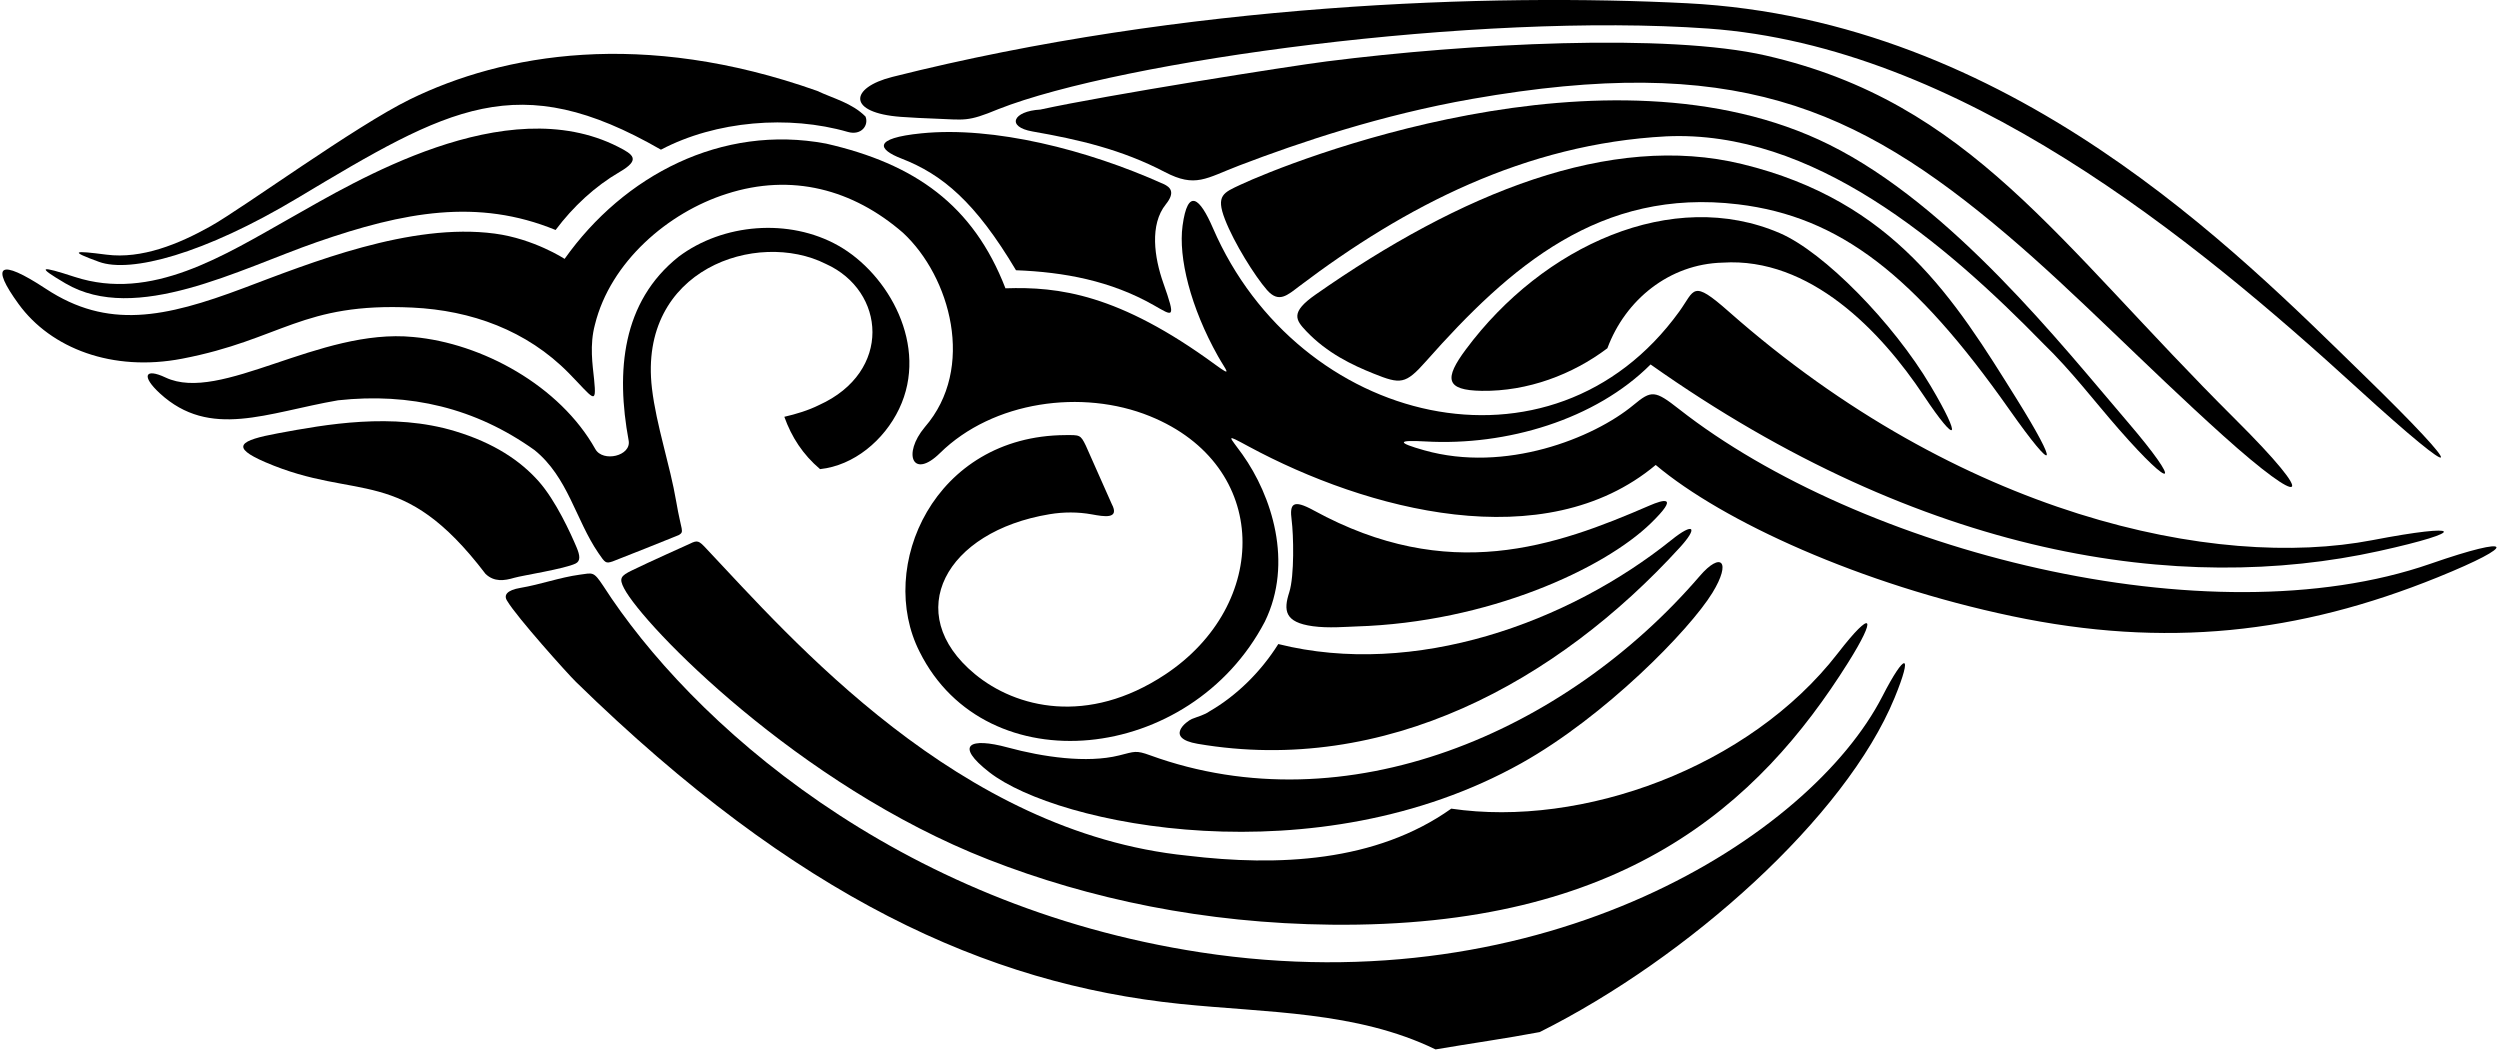 <?xml version="1.0" encoding="UTF-8"?>
<svg xmlns="http://www.w3.org/2000/svg" xmlns:xlink="http://www.w3.org/1999/xlink" width="572pt" height="241pt" viewBox="0 0 572 241" version="1.1">
<g id="surface1">
<path style=" stroke:none;fill-rule:nonzero;fill:rgb(0%,0%,0%);fill-opacity:1;" d="M 22.648 59.91 C 29.879 62.551 46.688 58.117 68.023 45.34 C 102.781 24.52 118.398 15.367 151.223 34.246 C 163.828 27.605 180.527 26.301 193.961 30.18 C 197.105 31.09 198.828 28.625 198.027 26.664 C 194.91 23.547 190.762 22.578 186.941 20.785 C 146.984 6.633 115.121 12.297 93.836 22.715 C 81.254 28.871 55.816 47.465 48.191 51.754 C 40.879 55.867 32.395 59.301 24.367 58.266 C 16.785 57.289 15.762 57.398 22.648 59.91 "/>
<path style=" stroke:none;fill-rule:nonzero;fill:rgb(0%,0%,0%);fill-opacity:1;" d="M 206.117 26.738 C 208.629 26.926 211.48 27.055 213.727 27.137 C 220.828 27.395 221.219 27.961 228.41 24.977 C 256.574 13.875 337.906 2.773 390.805 6.531 C 448.406 10.621 501.766 54.484 539.352 88.797 C 564.066 111.363 565.199 109.52 540.73 85.723 C 511.914 57.688 460.125 4.527 385.98 0.742 C 341.297 -1.539 271.281 0.688 204.184 17.594 C 194.324 20.078 193.77 25.824 206.117 26.738 "/>
<path style=" stroke:none;fill-rule:nonzero;fill:rgb(0%,0%,0%);fill-opacity:1;" d="M 14.969 64.836 C 31.031 74.305 54.754 61.57 72.48 55.402 C 92.516 48.434 109.328 45.328 127.121 52.621 C 131.16 47.234 136.141 42.625 141.781 39.34 C 146.633 36.516 144.902 35.359 141.422 33.59 C 115.668 20.504 80.973 41.699 66.773 49.699 C 51.117 58.52 34.668 69.066 17.094 63.359 C 9.172 60.785 8.18 60.836 14.969 64.836 "/>
<path style=" stroke:none;fill-rule:nonzero;fill:rgb(0%,0%,0%);fill-opacity:1;" d="M 556.094 128.988 C 505.18 146.676 425.434 125.973 384.168 93.605 C 378.629 89.258 377.859 89.25 373.758 92.652 C 364.559 100.285 344.379 108.262 325.879 103.031 C 319.523 101.238 319.664 100.633 326.141 101.004 C 344.66 102.066 365.035 96.008 377.652 83.387 C 440.176 127.57 498.848 136.117 544.301 126.086 C 565.008 121.516 563.668 119.57 542.812 123.586 C 506.902 130.5 448.414 117.977 395.539 71.289 C 387.051 63.793 387.812 66.309 384.207 71.293 C 355.016 111.66 297.016 97.258 277.527 52.203 C 274.52 45.246 271.766 42.844 270.57 51.645 C 269.582 58.914 272.379 70.293 278.691 81.527 C 280.512 84.766 282.172 86.441 278.102 83.461 C 255.945 67.223 242.156 65.559 230.047 65.965 C 222.66 46.863 209.266 37.48 189.004 32.855 C 165.086 28.367 142.715 40.145 129.184 59.23 C 129.184 59.23 122.164 54.641 113.223 53.449 C 93.898 50.875 70.965 60.188 55.715 65.922 C 37.652 72.715 24.648 75.395 10.5 66.082 C -0.297 58.977 -2.207 60.68 4.262 69.57 C 11.66 79.742 25.758 85.125 41.641 82.074 C 64.465 77.691 69.07 69.164 94.383 70.375 C 107.797 71.016 120.516 75.559 130.164 85.391 C 135.758 91.094 136.562 93.066 135.926 86.766 C 135.59 83.48 134.863 78.949 136.121 74.273 C 139.645 59.961 152.832 48.609 166.258 44.352 C 181.16 39.547 195.18 43.332 206.625 53.277 C 217.402 63.281 223.32 84.223 211.594 97.73 C 206.434 103.895 208.848 109.777 215.074 103.656 C 227.172 91.77 247.605 88.93 263.109 95.227 C 290.867 106.5 290.629 138.441 266.551 154.352 C 248.867 166.039 232.457 162.02 223.023 154.207 C 206.164 140.246 216.34 121.578 240.145 117.652 C 243.348 117.121 246.617 117.113 249.812 117.688 C 252.535 118.18 256.285 118.898 254.359 115.297 C 254.141 114.883 248.848 102.812 248.434 101.953 C 247.207 99.414 247.027 99.535 243.742 99.551 C 213.703 99.711 200.469 129.672 210.43 149.18 C 225.66 179.633 272.395 174.754 289.398 142.227 C 295.98 128.738 290.969 113.402 284.262 103.973 C 281.258 99.75 280.027 99.09 285.711 102.16 C 312.688 116.719 353.383 127.656 378.828 106.383 C 394.219 119.336 425.742 133.695 460.312 140.969 C 495.438 148.355 525.871 145.004 557.777 132.074 C 576.441 124.516 575.406 122.277 556.094 128.988 "/>
<path style=" stroke:none;fill-rule:nonzero;fill:rgb(0%,0%,0%);fill-opacity:1;" d="M 511.441 95.934 C 470.43 55.129 450.879 23.469 404.051 12.711 C 381.555 7.547 336.07 9.914 303.559 14.047 C 294.875 15.152 253.152 21.758 238.031 25.07 C 231.711 25.43 230.188 29.023 236.227 30.078 C 246.773 31.922 256.645 34.199 266.512 39.359 C 273.551 43.039 275.898 40.785 283.547 37.863 C 297.445 32.555 316.078 26.277 336.809 22.637 C 396.199 12.215 424.305 24.066 459.309 53.816 C 475.148 67.277 490.762 83.59 508.688 99.707 C 527.305 116.441 530.93 115.32 511.441 95.934 "/>
<path style=" stroke:none;fill-rule:nonzero;fill:rgb(0%,0%,0%);fill-opacity:1;" d="M 266.199 42.094 C 248.641 34.203 227.363 28.848 210.836 30.504 C 199.41 31.645 200.992 34.238 206.227 36.266 C 215.621 39.906 223.16 46.207 232.461 61.832 C 243.492 62.25 254.129 64.242 263.926 69.797 C 268.418 72.344 269.16 73.262 266.152 64.719 C 264.109 58.922 263.004 51.398 266.742 46.746 C 268.941 44.016 267.832 42.824 266.199 42.094 "/>
<path style=" stroke:none;fill-rule:nonzero;fill:rgb(0%,0%,0%);fill-opacity:1;" d="M 486.789 96.523 C 471.707 78.914 446.559 47.02 418.547 33.105 C 367.52 7.758 294.48 37.281 283.871 42.242 C 279.941 44.082 278.129 44.672 280.27 50.191 C 282.355 55.59 287.117 63.18 289.879 66.344 C 292.586 69.441 294.52 67.574 297.352 65.43 C 321.402 47.234 348.938 32.898 381.215 31.199 C 414.738 29.637 444.941 55.496 467.648 78.758 C 473.926 84.832 479.145 91.746 484.84 98.254 C 497.43 112.637 499.512 111.379 486.789 96.523 "/>
<path style=" stroke:none;fill-rule:nonzero;fill:rgb(0%,0%,0%);fill-opacity:1;" d="M 122.297 102.98 C 129.98 109.188 131.703 118.922 136.922 126.547 C 138.477 128.82 138.598 128.969 140.16 128.457 C 140.641 128.301 155.098 122.547 155.289 122.43 C 156.672 121.582 155.891 121.656 154.73 114.816 C 153.289 106.328 150.172 97.367 149.168 88.871 C 145.938 61.527 173.258 52.488 188.93 60.375 C 202.68 66.547 204.18 85.086 187.422 92.664 C 184.93 93.91 182.105 94.754 179.453 95.363 C 181.125 100.023 183.699 104 187.629 107.336 C 195.336 106.516 202.262 100.781 205.715 93.555 C 212.613 79.137 203.262 62.66 191.801 56.199 C 180.539 49.848 165.383 51.137 155.281 58.727 C 142.262 69.074 140.914 85.004 143.832 100.781 C 144.492 104.344 137.934 105.828 136.215 102.758 C 128.086 88.246 110.301 78.523 94.539 77.105 C 73.023 75 50.504 92.32 37.883 86.379 C 33.055 84.105 32.328 86.098 36.582 90.004 C 48.07 100.551 61.039 94.406 77.344 91.59 C 93.793 89.797 108.777 93.332 122.297 102.98 "/>
<path style=" stroke:none;fill-rule:nonzero;fill:rgb(0%,0%,0%);fill-opacity:1;" d="M 461.379 91.23 C 447.188 68.473 433.438 46.035 398.602 37.539 C 368.445 30.191 334.117 44.219 300.973 67.422 C 295.18 71.473 296.438 73.199 298.859 75.754 C 303.648 80.797 309.387 83.52 314.289 85.484 C 320.465 87.961 321.562 87.969 326.258 82.672 C 345.496 60.949 366.109 42.953 397.688 46.75 C 420.973 49.551 438.164 63.059 459.734 93.703 C 470.555 109.078 471.172 106.934 461.379 91.23 "/>
<path style=" stroke:none;fill-rule:nonzero;fill:rgb(0%,0%,0%);fill-opacity:1;" d="M 407.25 53.352 C 382.711 42.75 353.047 56.18 335.379 79.961 C 330.441 86.605 330.652 89.301 339.023 89.426 C 349.551 89.578 359.832 85.68 367.77 79.68 C 371.867 68.621 381.938 60.387 394.145 60.09 C 414.078 58.809 430.305 75.707 440.129 90.484 C 447.918 102.199 448.984 100.531 441.742 88.32 C 433.141 73.812 417.34 57.711 407.25 53.352 "/>
<path style=" stroke:none;fill-rule:nonzero;fill:rgb(0%,0%,0%);fill-opacity:1;" d="M 131.699 128.934 C 132.875 128.352 132.695 127.078 131.938 125.27 C 130.594 122.082 127.168 114.539 123.238 110.113 C 119.062 105.414 113.039 101.352 104.137 98.66 C 89.816 94.324 74.559 97.105 63.562 99.145 C 54.871 100.754 52.523 102.227 60.719 105.754 C 81.953 114.902 91.848 106.055 111.094 131.312 C 113.07 133.188 115.355 132.887 117.699 132.191 C 119.477 131.672 129.227 130.152 131.699 128.934 "/>
<path style=" stroke:none;fill-rule:nonzero;fill:rgb(0%,0%,0%);fill-opacity:1;" d="M 161.5 125.41 C 159.918 123.738 159.602 123.523 157.852 124.402 C 157.559 124.547 148.41 128.629 144.562 130.52 C 142.047 131.754 141.574 132.301 142.797 134.633 C 147.207 143.074 182.578 179.629 226.172 196.672 C 249.277 205.707 275.582 211.258 304.582 211.57 C 371.172 212.289 402.32 184.273 422.832 151.629 C 429.547 140.945 428.492 139.121 420.508 149.445 C 400.203 175.703 361.926 189.434 332.051 185.02 C 314.762 197.293 292.402 198.266 271.664 195.773 C 219.289 190.488 181.016 146.09 161.5 125.41 "/>
<path style=" stroke:none;fill-rule:nonzero;fill:rgb(0%,0%,0%);fill-opacity:1;" d="M 430.688 159.32 C 414.258 191.355 353.574 229.973 274.723 217.902 C 204.84 207.203 157.871 164.93 138.012 134.035 C 135.785 130.703 135.688 131.066 132.629 131.488 C 128.043 132.117 123.703 133.727 119.066 134.508 C 115.992 135.027 115.129 136.164 116.086 137.547 C 118.211 141.152 129.824 154.113 131.77 156.012 C 182.301 205.363 225.75 225.109 269.984 229.688 C 289.824 231.742 310.332 231.32 328.457 240.105 C 336.395 238.75 344.719 237.578 352.281 236.141 C 386.258 219.148 422.262 186.973 433.484 159.652 C 437.793 149.16 435.895 149.16 430.688 159.32 "/>
<path style=" stroke:none;fill-rule:nonzero;fill:rgb(0%,0%,0%);fill-opacity:1;" d="M 300.363 143.277 C 303.961 143.773 308.078 143.398 310.324 143.332 C 340.453 142.41 367.004 130.148 377.738 119.695 C 384.363 113.242 380.594 114.289 377.41 115.672 C 355.75 125.062 331.43 133.66 300.578 116.781 C 295.785 114.16 295.035 115.242 295.527 118.992 C 295.961 122.312 296.191 131.73 294.98 135.52 C 293.648 139.668 293.898 142.387 300.363 143.277 "/>
<path style=" stroke:none;fill-rule:nonzero;fill:rgb(0%,0%,0%);fill-opacity:1;" d="M 276.742 162.75 C 275.57 163.594 274.086 163.941 272.715 164.496 C 271.547 164.969 266.332 168.867 274.031 170.184 C 316.961 177.523 356.27 156.012 384.336 125.277 C 388.613 120.594 387.562 119.422 382.426 123.547 C 358.789 142.516 323.641 155.152 292.473 147.359 C 288.48 153.719 282.914 159.195 276.742 162.75 "/>
<path style=" stroke:none;fill-rule:nonzero;fill:rgb(0%,0%,0%);fill-opacity:1;" d="M 256.043 172.844 C 248.684 174.676 238.582 173.203 230.57 171.023 C 221.898 168.66 218.258 170.383 226.371 176.699 C 241.988 188.859 301.027 200.926 348.055 174.641 C 367.18 163.949 386.57 144.168 391.801 135.629 C 396.234 128.387 393.75 126.16 388.91 131.789 C 358.078 167.648 307.949 189.102 263.148 172.812 C 259.871 171.621 259.633 171.949 256.043 172.844 "/>
</g>
</svg>
